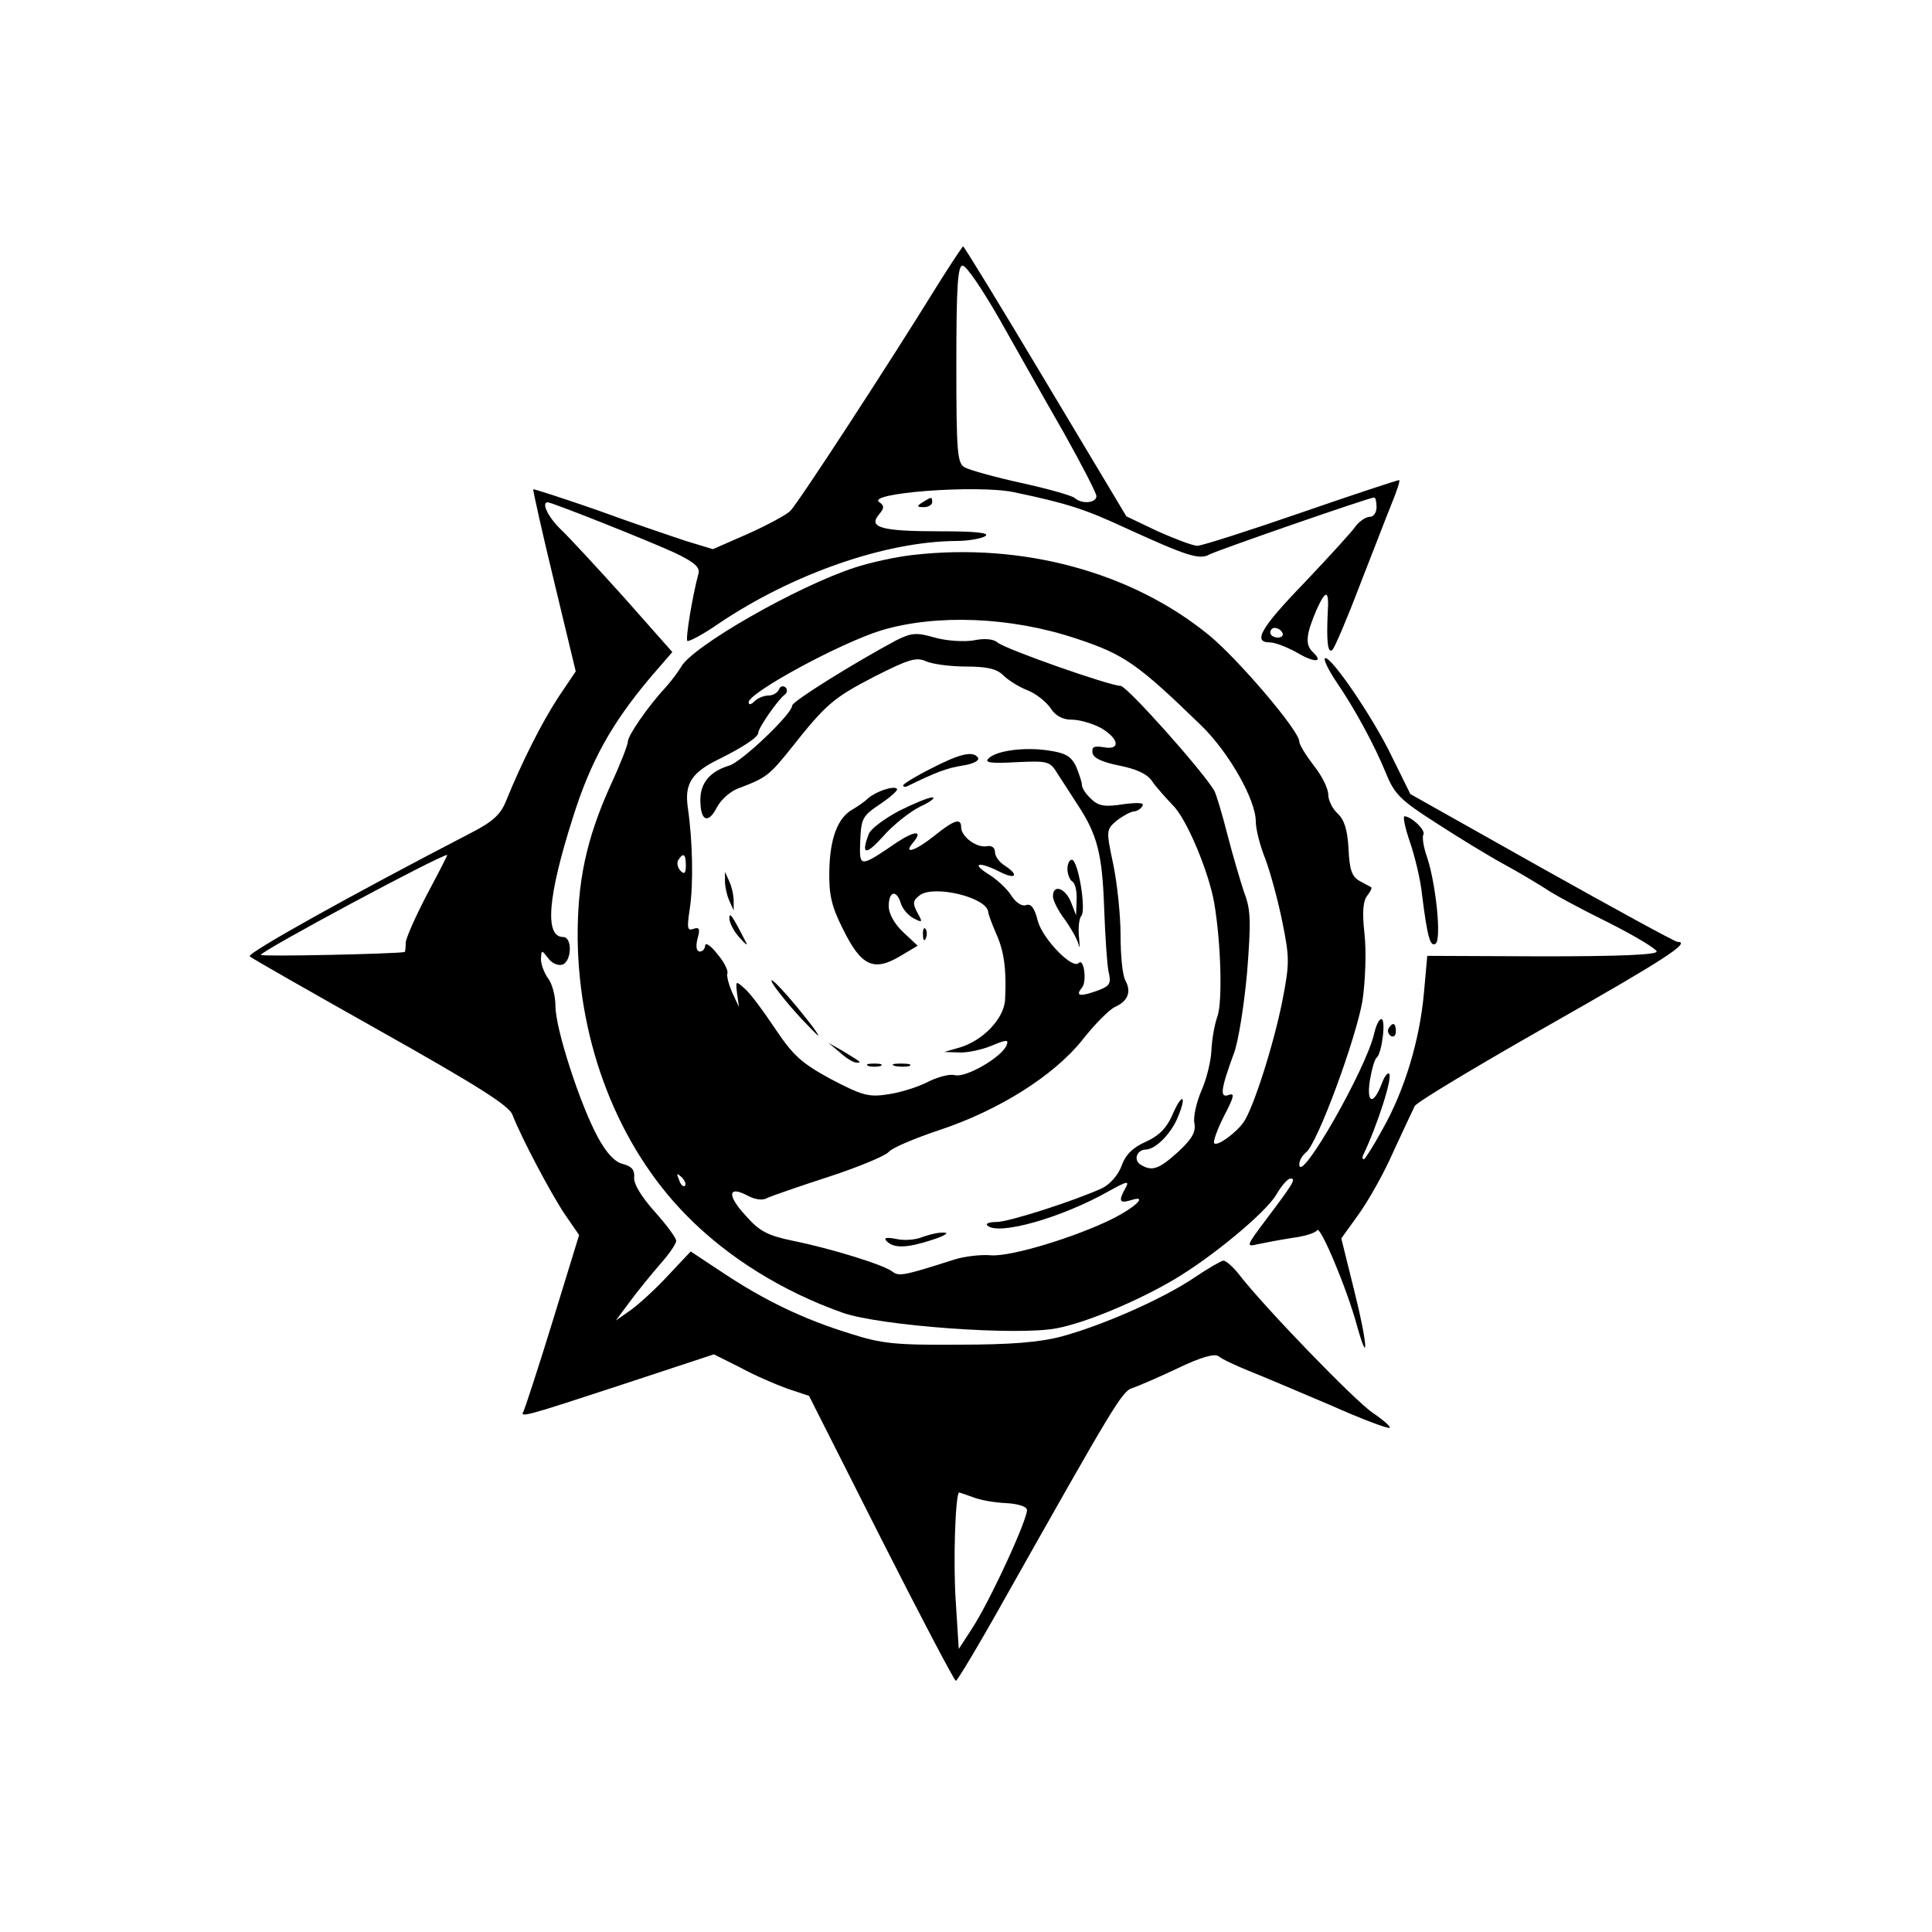 <?xml version="1.0" standalone="no"?>
<!DOCTYPE svg PUBLIC "-//W3C//DTD SVG 20010904//EN"
 "http://www.w3.org/TR/2001/REC-SVG-20010904/DTD/svg10.dtd">
<svg version="1.0" xmlns="http://www.w3.org/2000/svg"
 width="400pt" height="400pt" viewBox="0 0 400 400"
 preserveAspectRatio="xMidYMid meet">
<g transform="translate(0,400) scale(0.1,-0.1)"
fill="#000000" stroke="none">
<path d="M1940 3408 c-100 -162 -289 -452 -304 -466 -8 -8 -47 -29 -87 -47
l-73 -32 -56 17 c-30 10 -113 38 -184 64 -72 25 -131 44 -132 43 -1 -1 18 -87
43 -190 l45 -187 -37 -55 c-33 -51 -73 -129 -108 -215 -11 -27 -28 -42 -73
-65 -247 -128 -464 -249 -457 -255 4 -4 127 -74 271 -155 199 -112 266 -154
273 -173 18 -47 80 -164 109 -207 l29 -42 -55 -179 c-30 -98 -58 -182 -60
-186 -9 -14 5 -10 203 55 l191 63 54 -27 c29 -16 73 -35 98 -44 l45 -15 149
-295 c82 -162 152 -295 155 -295 3 0 48 75 100 168 224 397 244 432 265 438
12 4 54 22 94 41 50 24 77 31 85 25 7 -6 35 -19 62 -30 28 -11 103 -43 169
-71 65 -29 121 -50 123 -47 3 2 -13 16 -35 31 -36 24 -225 219 -278 288 -12
15 -26 27 -31 27 -4 0 -32 -16 -60 -35 -65 -44 -190 -99 -275 -122 -45 -12
-105 -17 -213 -17 -131 -1 -160 2 -225 23 -98 30 -179 70 -262 125 l-68 45
-47 -50 c-26 -28 -61 -60 -78 -72 l-30 -21 29 39 c16 22 45 57 63 78 18 20 33
42 33 48 0 6 -20 33 -45 61 -27 30 -44 58 -42 71 1 15 -5 22 -23 27 -17 4 -34
22 -52 55 -37 68 -88 225 -88 272 0 21 -7 47 -15 57 -8 11 -15 29 -15 40 1 20
1 20 15 2 8 -11 21 -16 30 -13 19 8 20 57 1 57 -39 0 -32 84 20 247 37 118 81
196 161 291 l45 52 -100 113 c-55 61 -114 125 -131 141 -26 25 -41 56 -27 56
9 0 215 -82 264 -105 40 -19 52 -30 48 -43 -12 -44 -27 -134 -23 -139 3 -2 32
13 65 36 153 103 345 170 492 171 25 0 52 5 60 10 10 7 -20 10 -95 10 -121 0
-148 8 -125 35 11 13 11 18 1 25 -32 19 201 37 278 21 110 -23 147 -35 231
-74 125 -57 153 -67 174 -55 17 9 331 118 341 118 3 0 5 -9 5 -20 0 -11 -6
-20 -14 -20 -8 0 -21 -9 -29 -19 -7 -11 -55 -63 -105 -116 -92 -95 -109 -125
-73 -125 11 0 36 -10 56 -21 37 -22 57 -21 32 2 -15 15 -13 36 9 87 19 42 26
41 23 -5 -3 -62 0 -88 10 -78 5 6 30 64 55 130 26 66 55 142 66 169 11 27 19
50 17 52 -1 1 -92 -29 -202 -67 -110 -38 -207 -69 -216 -69 -9 0 -46 14 -82
30 l-65 31 -167 279 c-92 154 -169 280 -171 280 -1 0 -26 -37 -54 -82z m130
-70 c35 -62 94 -167 132 -233 37 -66 68 -126 68 -132 0 -15 -31 -17 -45 -4 -6
5 -55 19 -110 31 -55 12 -108 27 -117 32 -16 8 -18 29 -18 213 0 164 3 205 13
205 8 0 42 -51 77 -112z m585 -648 c3 -5 -1 -10 -9 -10 -9 0 -16 5 -16 10 0 6
4 10 9 10 6 0 13 -4 16 -10z m-1771 -542 c-24 -46 -44 -91 -44 -100 0 -10 -1
-18 -2 -19 -19 -4 -298 -10 -298 -6 0 8 371 207 386 207 1 0 -18 -37 -42 -82z
m1131 -1248 c15 -6 45 -11 67 -12 22 -1 42 -6 44 -13 5 -13 -77 -192 -115
-249 l-26 -40 -6 95 c-6 83 -1 229 7 229 1 0 15 -5 29 -10z"/>
<path d="M1910 2960 c-13 -8 -12 -10 3 -10 9 0 17 5 17 10 0 12 -1 12 -20 0z"/>
<path d="M1890 2851 c-36 -4 -90 -16 -120 -26 -120 -39 -338 -164 -360 -206
-6 -10 -20 -29 -31 -41 -38 -41 -79 -101 -79 -113 0 -7 -16 -48 -36 -91 -50
-111 -69 -199 -68 -319 3 -218 84 -426 222 -568 86 -89 202 -161 327 -205 77
-27 363 -48 443 -32 59 11 167 56 243 101 78 46 189 138 211 175 11 19 24 34
30 34 12 0 5 -11 -50 -84 -42 -56 -43 -58 -18 -52 14 3 46 9 71 13 25 3 48 10
52 16 6 11 61 -119 82 -196 26 -93 22 -37 -5 70 l-27 109 36 50 c20 28 53 86
72 130 20 43 40 86 44 94 4 8 129 83 277 167 238 135 297 173 267 173 -5 0
-131 69 -281 153 l-272 153 -39 79 c-39 81 -128 211 -138 202 -3 -3 8 -25 24
-49 37 -54 78 -129 103 -190 17 -42 30 -55 102 -101 46 -30 110 -69 143 -87
33 -18 71 -41 85 -50 14 -10 71 -41 128 -69 56 -28 102 -56 102 -61 0 -7 -81
-10 -237 -10 l-238 1 -7 -78 c-9 -98 -40 -200 -85 -280 -19 -35 -37 -63 -39
-63 -3 0 -4 3 -2 8 29 60 62 162 54 169 -3 3 -10 -6 -15 -20 -17 -45 -32 -43
-25 5 4 24 10 45 14 48 11 8 20 80 10 80 -5 0 -11 -13 -15 -30 -16 -72 -154
-314 -155 -271 0 8 6 19 14 25 24 19 104 237 117 315 6 42 8 102 4 138 -5 45
-3 68 6 79 6 8 10 15 8 17 -2 1 -13 7 -24 13 -16 9 -21 23 -23 66 -2 40 -9 61
-22 73 -11 10 -20 28 -20 40 0 12 -13 39 -30 60 -16 21 -30 43 -30 50 0 22
-127 171 -187 220 -160 131 -387 192 -613 166z m338 -173 c100 -33 127 -52
260 -181 57 -56 112 -153 112 -198 0 -16 9 -51 20 -78 10 -27 26 -85 35 -130
15 -74 15 -86 0 -163 -18 -91 -60 -222 -80 -251 -16 -23 -55 -51 -61 -44 -3 3
6 28 20 56 21 40 23 49 10 44 -19 -7 -17 11 11 87 9 24 21 100 27 167 8 104 8
129 -6 165 -8 24 -24 78 -35 121 -11 43 -23 83 -27 90 -24 41 -181 217 -194
217 -22 0 -239 76 -255 90 -8 7 -27 9 -50 4 -20 -3 -55 -1 -80 6 -38 11 -48
10 -80 -6 -84 -45 -215 -126 -215 -135 0 -17 -104 -116 -130 -124 -40 -12 -60
-36 -60 -71 0 -44 16 -51 34 -16 9 17 29 35 48 41 55 21 61 26 106 82 72 91
87 104 172 148 71 36 87 41 107 32 13 -6 51 -11 83 -11 44 0 64 -5 77 -18 10
-10 32 -24 50 -31 18 -7 39 -24 48 -37 10 -16 25 -24 44 -24 16 0 43 -8 60
-17 38 -22 42 -47 6 -40 -20 3 -25 1 -23 -12 2 -11 21 -19 55 -26 35 -7 58
-17 68 -32 8 -12 28 -34 43 -50 29 -28 75 -139 86 -203 14 -83 17 -202 7 -233
-7 -19 -12 -51 -13 -73 -1 -21 -10 -59 -21 -83 -10 -24 -17 -54 -14 -67 3 -18
-5 -32 -34 -59 -40 -36 -54 -41 -78 -26 -15 10 -7 31 12 31 20 1 52 33 66 68
19 46 8 50 -12 3 -12 -27 -28 -43 -55 -55 -27 -12 -42 -27 -50 -50 -7 -19 -24
-38 -40 -46 -57 -26 -193 -70 -219 -70 -14 0 -23 -3 -19 -7 21 -22 153 15 252
71 38 21 43 22 34 6 -15 -27 -12 -32 11 -25 37 12 11 -14 -39 -39 -77 -38
-209 -78 -250 -75 -20 2 -55 -2 -77 -9 -103 -33 -114 -35 -127 -25 -17 14
-127 48 -206 64 -53 11 -70 20 -98 52 -39 42 -37 63 3 42 16 -9 33 -11 42 -5
9 4 66 24 128 44 61 20 116 43 123 51 6 8 53 28 104 45 124 41 238 113 297
187 25 32 55 62 67 68 27 12 35 31 22 55 -6 10 -10 52 -10 94 0 41 -7 107 -15
146 -15 71 -15 72 7 91 13 10 28 18 35 19 6 0 15 5 18 11 5 7 -7 8 -39 4 -38
-6 -51 -4 -66 10 -11 10 -20 23 -20 30 0 6 -6 23 -12 38 -10 21 -22 28 -56 33
-50 8 -111 0 -126 -17 -8 -8 7 -10 58 -7 65 3 70 2 85 -23 9 -14 28 -43 42
-65 41 -62 51 -102 55 -213 2 -57 6 -117 9 -132 6 -25 3 -30 -20 -39 -38 -14
-50 -13 -35 5 11 13 4 63 -7 51 -13 -13 -73 49 -84 86 -7 28 -14 38 -25 34 -8
-3 -21 5 -31 21 -9 14 -31 34 -48 44 -36 23 -16 25 25 4 33 -17 41 -7 10 13
-11 7 -20 19 -20 28 0 9 -7 14 -17 12 -21 -4 -53 20 -53 39 0 20 -14 16 -55
-17 -40 -32 -66 -40 -45 -15 22 26 5 26 -33 1 -78 -53 -78 -53 -76 3 2 47 5
52 41 76 22 15 38 29 35 32 -7 7 -44 -6 -60 -20 -7 -7 -22 -17 -32 -23 -31
-17 -47 -61 -48 -128 -1 -49 5 -74 29 -121 37 -75 63 -87 117 -55 l37 22 -30
28 c-18 17 -30 38 -30 54 0 31 16 35 25 6 3 -11 15 -25 26 -31 19 -10 20 -9 8
12 -10 19 -9 25 6 36 30 21 138 -5 141 -35 0 -4 7 -23 16 -44 17 -37 22 -76
19 -136 -1 -40 -46 -87 -95 -101 l-31 -9 31 -1 c17 -1 48 6 67 14 31 13 36 13
31 1 -9 -24 -84 -68 -107 -62 -11 3 -37 -4 -58 -15 -22 -11 -59 -22 -83 -25
-38 -6 -53 -1 -116 32 -61 33 -78 49 -115 104 -24 36 -52 74 -63 83 -19 17
-19 17 -16 -10 l4 -28 -14 30 c-7 16 -12 34 -10 40 2 5 -7 24 -21 40 -13 17
-24 24 -25 18 0 -7 -5 -13 -11 -13 -7 0 -9 10 -5 26 6 21 4 25 -8 21 -13 -5
-14 1 -8 41 8 51 6 143 -4 210 -7 50 8 73 66 101 50 25 80 45 80 54 0 10 41
69 55 79 5 4 6 11 1 15 -5 4 -11 2 -13 -4 -3 -7 -12 -13 -22 -13 -9 0 -22 -5
-29 -12 -7 -7 -12 -8 -12 -2 0 20 190 123 275 149 114 34 268 28 403 -17z
m-808 -470 c0 -16 -3 -19 -11 -11 -6 6 -8 16 -5 22 11 17 16 13 16 -11z m-2
-663 c-3 -3 -9 2 -12 12 -6 14 -5 15 5 6 7 -7 10 -15 7 -18z"/>
<path d="M1928 2409 c-32 -16 -58 -32 -58 -35 0 -3 3 -4 8 -2 59 29 83 38 115
43 21 3 35 10 32 16 -10 15 -37 9 -97 -22z"/>
<path d="M1861 2321 c-30 -16 -58 -37 -62 -47 -17 -44 -7 -46 29 -6 20 23 55
51 77 62 22 10 33 19 25 19 -8 0 -39 -13 -69 -28z"/>
<path d="M2210 2201 c0 -11 5 -23 10 -26 6 -3 10 -21 9 -38 l-1 -32 -11 28
c-12 29 -37 37 -37 11 0 -8 11 -30 24 -47 13 -18 26 -41 29 -52 2 -11 3 -5 1
14 -2 19 0 40 5 45 10 14 -7 116 -20 116 -5 0 -9 -9 -9 -19z"/>
<path d="M1501 2175 c0 -11 4 -29 9 -40 l9 -20 0 20 c0 11 -4 29 -9 40 l-9 20
0 -20z"/>
<path d="M1510 2099 c0 -9 9 -27 21 -40 11 -13 18 -18 14 -11 -29 57 -35 65
-35 51z"/>
<path d="M1911 2064 c0 -11 3 -14 6 -6 3 7 2 16 -1 19 -3 4 -6 -2 -5 -13z"/>
<path d="M1599 1965 c6 -11 33 -45 61 -75 38 -40 43 -44 22 -15 -45 59 -95
113 -83 90z"/>
<path d="M1739 1821 c13 -12 28 -21 34 -21 12 0 11 0 -28 24 l-30 17 24 -20z"/>
<path d="M1798 1793 c6 -2 18 -2 25 0 6 3 1 5 -13 5 -14 0 -19 -2 -12 -5z"/>
<path d="M1853 1793 c9 -2 23 -2 30 0 6 3 -1 5 -18 5 -16 0 -22 -2 -12 -5z"/>
<path d="M1910 1439 c-14 -6 -38 -8 -55 -4 -21 4 -26 2 -19 -5 15 -15 42 -14
94 3 25 8 36 15 25 15 -11 1 -31 -4 -45 -9z"/>
<path d="M2919 2257 c10 -29 22 -78 25 -108 11 -88 17 -110 28 -103 13 8 1
123 -17 178 -8 22 -11 44 -8 48 5 9 -24 37 -39 38 -4 0 1 -24 11 -53z"/>
<path d="M2875 1871 c-3 -5 -1 -12 5 -16 5 -3 10 1 10 9 0 18 -6 21 -15 7z"/>
</g>
</svg>
